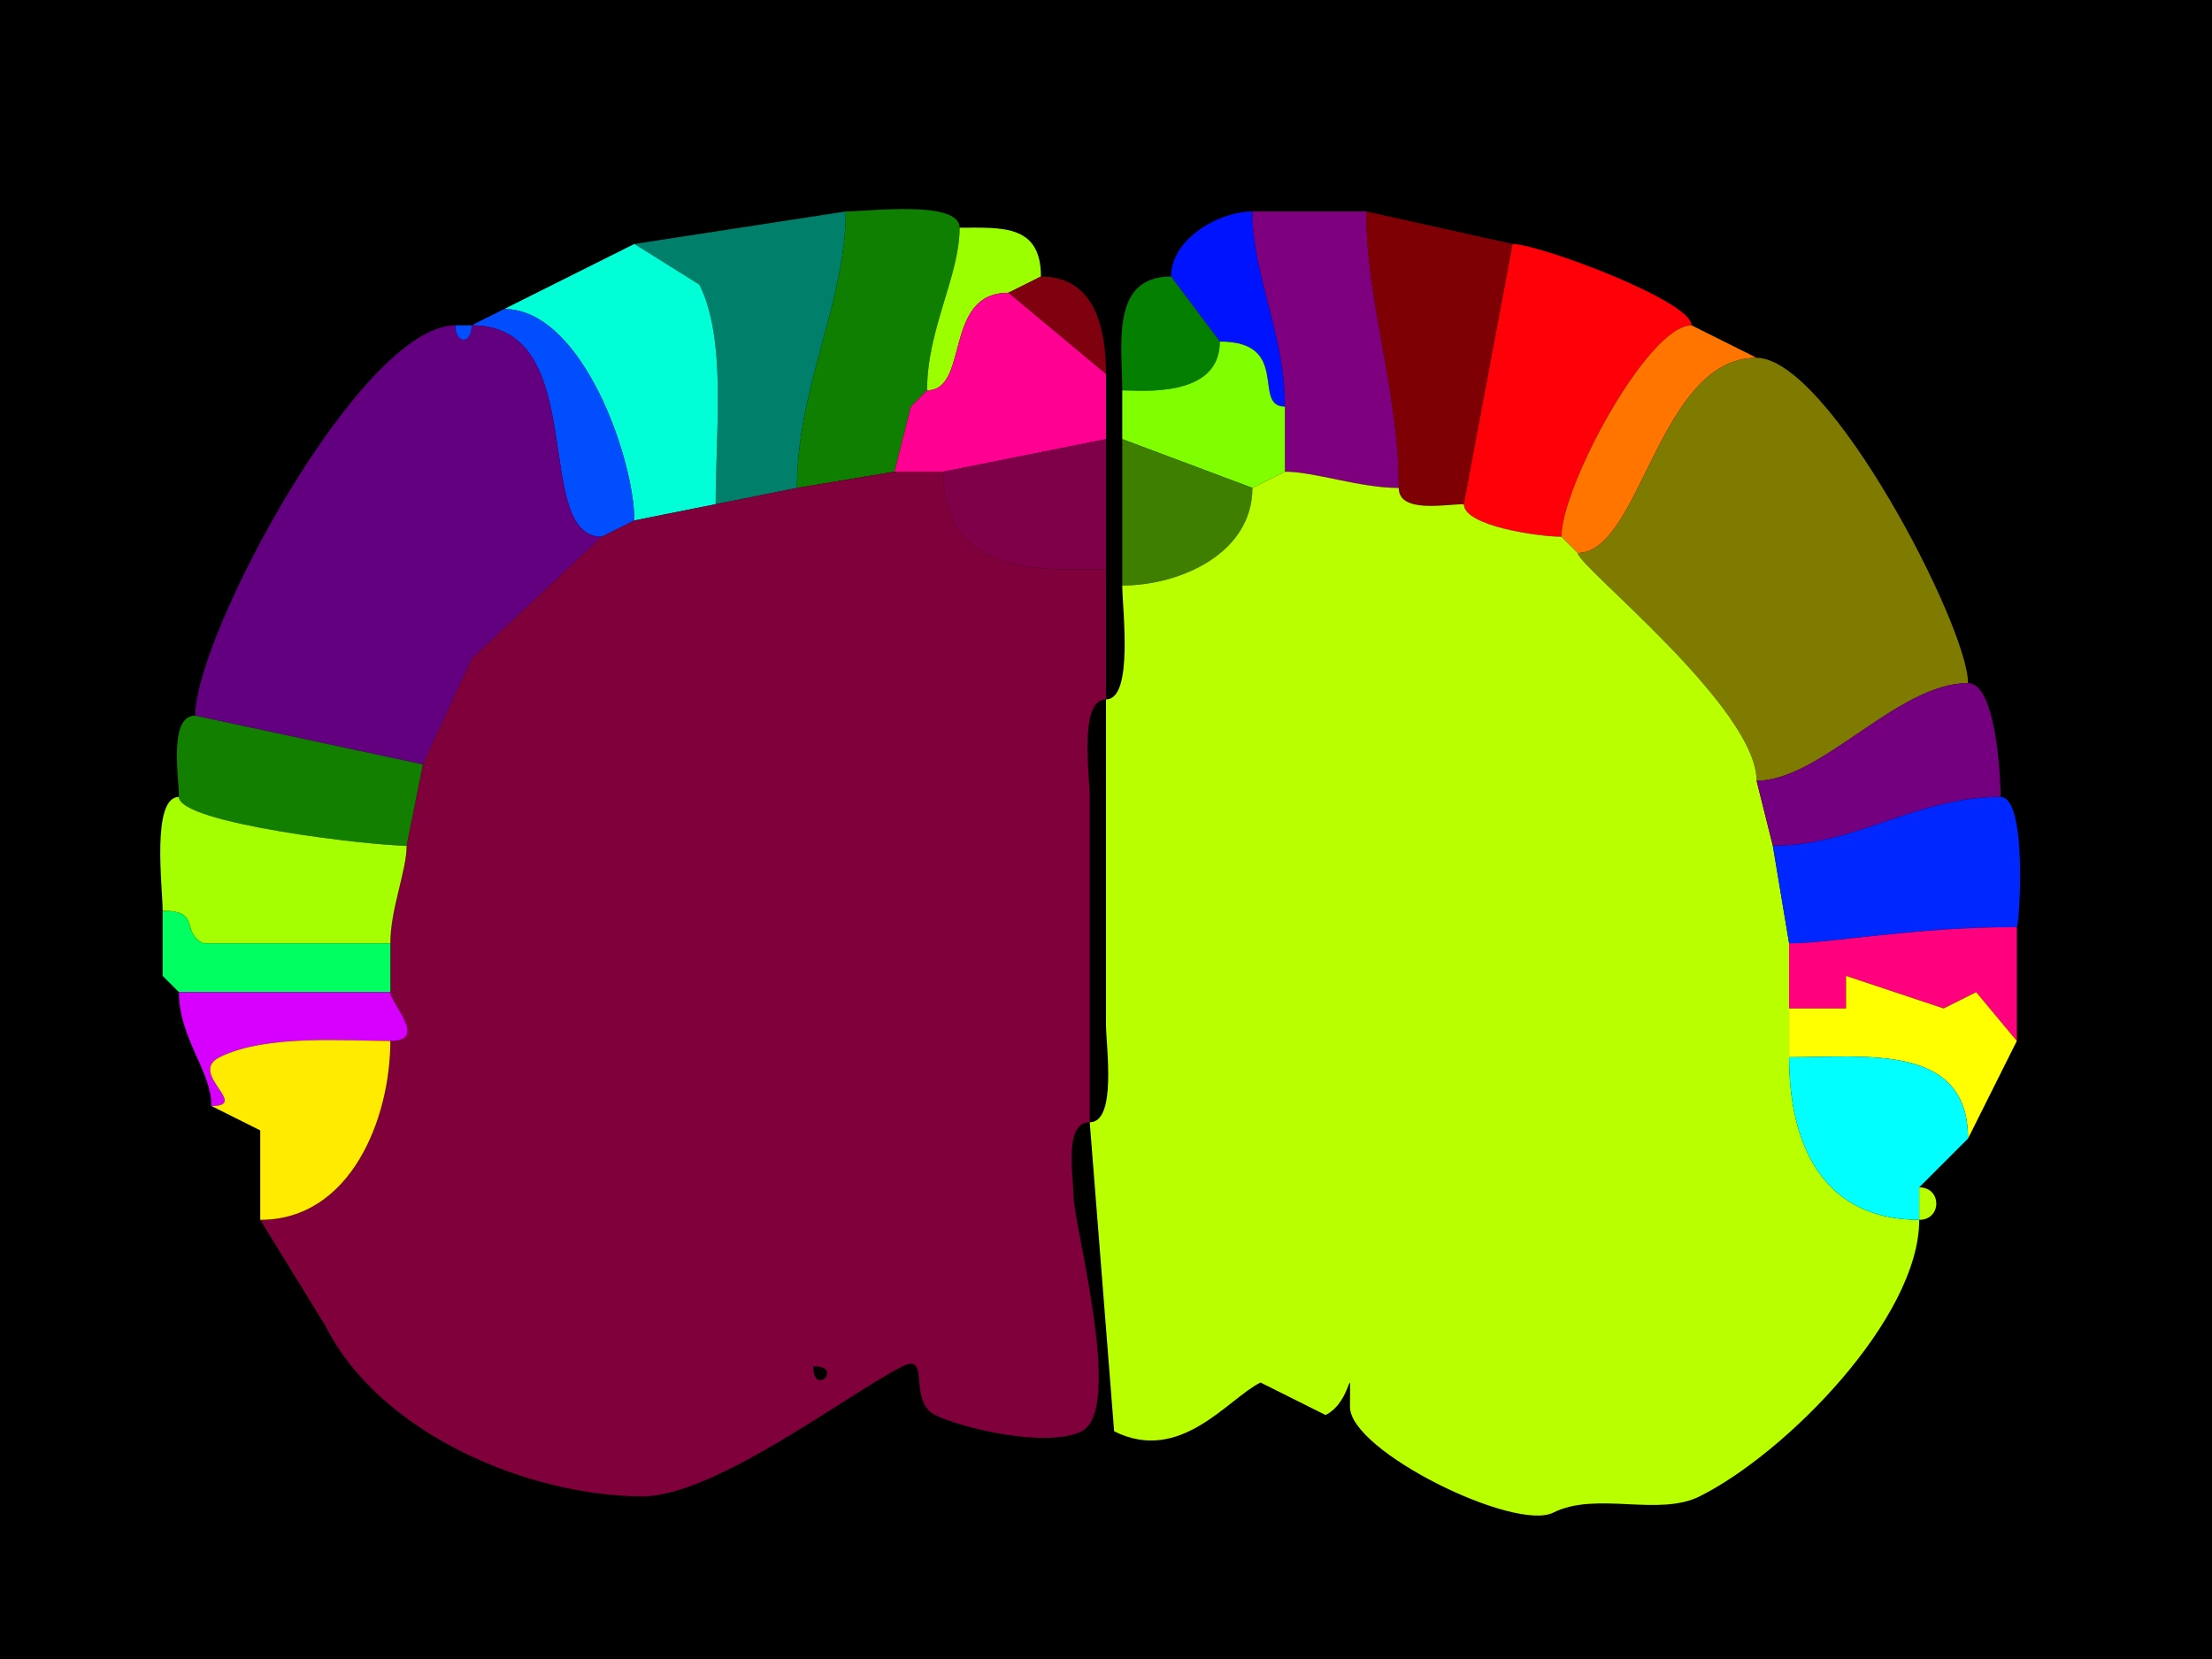<svg xmlns="http://www.w3.org/2000/svg" xmlns:xlink="http://www.w3.org/1999/xlink" height="102" width="136">
<g>
<rect width="136" height="102" fill="#000000"  stroke-width="0" /> 
<path  fill="#007F6B" stroke-width="0" stroke="#007F6B" d = " M49 30 L44,31 C44,26.434 44.685,20.87 43,17.5 43,17.5 39,15 39,15 39,15 52,13 52,13 52,18.594 49,23.814 49,30  Z"/>

<path  fill="#0E7F00" stroke-width="0" stroke="#0E7F00" d = " M55 29 L49,30 C49,23.814 52,18.594 52,13 53.406,13 59,12.286 59,14 59,16.979 57,20.23 57,24 57,24 56,25 56,25 56,25 55,29 55,29  Z"/>

<path  fill="#0013FF" stroke-width="0" stroke="#0013FF" d = " M75 21 C79.421,21 76.946,25 79,25 79,20.497 77,16.956 77,13 74.957,13 72,14.681 72,17 72,17 75,21 75,21  Z"/>

<path  fill="#7F007F" stroke-width="0" stroke="#7F007F" d = " M79 29 C80.819,29 83.591,30 86,30 86,23.95 84,18.672 84,13 84,13 77,13 77,13 77,16.956 79,20.497 79,25 79,25 79,29 79,29  Z"/>

<path  fill="#7F0004" stroke-width="0" stroke="#7F0004" d = " M86 30 C86,31.579 88.855,31 90,31 90,31 93,15 93,15 93,15 84,13 84,13 84,18.672 86,23.95 86,30  Z"/>

<path  fill="#9CFF00" stroke-width="0" stroke="#9CFF00" d = " M62 18 C57.958,18 59.629,24 57,24 57,20.23 59,16.979 59,14 61.565,14 64,13.764 64,17 64,17 62,18 62,18  Z"/>

<path  fill="#00FFD7" stroke-width="0" stroke="#00FFD7" d = " M44 31 L39,32 C39,28.229 35.798,19 31,19 31,19 39,15 39,15 39,15 43,17.5 43,17.5 44.685,20.87 44,26.434 44,31  Z"/>

<path  fill="#FF0009" stroke-width="0" stroke="#FF0009" d = " M90 31 C90,32.353 94.644,33 96,33 96,29.92 101.314,20 104,20 104,18.491 94.597,15 93,15 93,15 90,31 90,31  Z"/>

<path  fill="#7F000E" stroke-width="0" stroke="#7F000E" d = " M62 18 L68,23 C68,20.25 67.351,17 64,17 64,17 62,18 62,18  Z"/>

<path  fill="#047F00" stroke-width="0" stroke="#047F00" d = " M75 21 C75,24.508 70.134,24 69,24 69,21.21 68.254,17 72,17 72,17 75,21 75,21  Z"/>

<path  fill="#FF0092" stroke-width="0" stroke="#FF0092" d = " M55 29 L58,29 C58,29 68,27 68,27 68,27 68,23 68,23 68,23 62,18 62,18 57.958,18 59.629,24 57,24 57,24 56,25 56,25 56,25 55,29 55,29  Z"/>

<path  fill="#004EFF" stroke-width="0" stroke="#004EFF" d = " M39 32 L37,33 C32.631,33 36.394,20 29,20 29,20 31,19 31,19 35.798,19 39,28.229 39,32  Z"/>

<path  fill="#62007F" stroke-width="0" stroke="#62007F" d = " M12 44 L26,47 C26,47 29,40.5 29,40.5 29,40.5 37,33 37,33 32.631,33 36.394,20 29,20 29,21.186 28,21.186 28,20 22.19,20 12,39.087 12,44  Z"/>

<path  fill="#004EFF" stroke-width="0" stroke="#004EFF" d = " M28 20 L29,20 C29,21.186 28,21.186 28,20  Z"/>

<path  fill="#7FFF00" stroke-width="0" stroke="#7FFF00" d = " M79 29 L77,30 C77,30 69,27 69,27 69,27 69,24 69,24 70.134,24 75,24.508 75,21 79.421,21 76.946,25 79,25 79,25 79,29 79,29  Z"/>

<path  fill="#FF7500" stroke-width="0" stroke="#FF7500" d = " M96 33 L97,34 C100.885,34 101.96,22 108,22 108,22 104,20 104,20 101.314,20 96,29.92 96,33  Z"/>

<path  fill="#7F7A00" stroke-width="0" stroke="#7F7A00" d = " M121 42 C116.648,42 111.993,48 108,48 108,43.496 97,34.8 97,34 100.885,34 101.96,22 108,22 112.425,22 121,38.489 121,42  Z"/>

<path  fill="#9CFF00" stroke-width="0" stroke="#9CFF00" d = " M57 24 L56,25 C56,25 57,24 57,24  Z"/>

<path  fill="#7F0049" stroke-width="0" stroke="#7F0049" d = " M58 29 C58,35.581 64.18,35 68,35 68,35 68,27 68,27 68,27 58,29 58,29  Z"/>

<path  fill="#3F7F00" stroke-width="0" stroke="#3F7F00" d = " M77 30 C77,34.042 72.536,36 69,36 69,36 69,27 69,27 69,27 77,30 77,30  Z"/>

<path  fill-rule="evenodd" fill="#7F003A" stroke-width="0" stroke="#7F003A" d = " M50 84 C50,85.93 51.93,84 50,84  M67 69 C65.385,69 66,72.31 66,73.5 66,75.247 69.134,86.683 66.5,88 64.389,89.056 59.127,87.814 57.5,87 55.776,86.138 57.253,83.124 55.5,84 52.229,85.635 43.961,92 39.5,92 32.579,92 23.346,88.192 20,81.5 L16,75 C21.57,75 24,68.77 24,64 26.373,64 24,61.716 24,61 24,61 24,58 24,58 24,55.876 25,53.564 25,52 25,52 26,47 26,47 26,47 29,40.5 29,40.5 29,40.5 37,33 37,33 37,33 39,32 39,32 39,32 44,31 44,31 44,31 49,30 49,30 49,30 55,29 55,29 55,29 58,29 58,29 58,35.581 64.18,35 68,35 68,35 68,43 68,43 66.316,43 67,47.679 67,49 67,49 67,69 67,69  Z"/>

<path  fill="#BAFF00" stroke-width="0" stroke="#BAFF00" d = " M67 69 L68.5,88 C72.572,90.036 75.474,86.013 77.5,85 L81.5,87 C83.206,86.147 83,83.277 83,86.5 83,89.223 93.117,94.191 95.5,93 98.153,91.674 101.956,93.272 104.5,92 109.83,89.335 118,81.031 118,75 112.034,75 110,70.317 110,65 110,65 110,62 110,62 110,62 110,58 110,58 110,58 109,52 109,52 109,52 108,48 108,48 108,43.496 97,34.8 97,34 97,34 96,33 96,33 94.644,33 90,32.353 90,31 88.855,31 86,31.579 86,30 83.591,30 80.819,29 79,29 79,29 77,30 77,30 77,34.042 72.536,36 69,36 69,37.406 69.714,43 68,43 68,43 68,63 68,63 68,64.321 68.684,69 67,69  Z"/>

<path  fill="#75007F" stroke-width="0" stroke="#75007F" d = " M123 49 C117.768,49 114.106,52 109,52 109,52 108,48 108,48 111.993,48 116.648,42 121,42 122.663,42 123,47.407 123,49  Z"/>

<path  fill="#137F00" stroke-width="0" stroke="#137F00" d = " M11 49 C11,50.618 22.796,52 25,52 25,52 26,47 26,47 26,47 12,44 12,44 10.357,44 11,47.766 11,49  Z"/>

<path  fill="#A6FF00" stroke-width="0" stroke="#A6FF00" d = " M10 56 C12.409,56 11.055,57.277 12.5,58 L24,58 C24,55.876 25,53.564 25,52 22.796,52 11,50.618 11,49 9.286,49 10,54.594 10,56  Z"/>

<path  fill="#0027FF" stroke-width="0" stroke="#0027FF" d = " M124 57 C117.673,57 112.618,58 110,58 110,58 109,52 109,52 114.106,52 117.768,49 123,49 124.7,49 124.148,57 124,57  Z"/>

<path  fill="#00FF61" stroke-width="0" stroke="#00FF61" d = " M11 61 C17.221,61 18.59,61 24,61 24,61 24,58 24,58 24,58 12.5,58 12.5,58 11.055,57.277 12.409,56 10,56 10,56 10,60 10,60 10,60 11,61 11,61  Z"/>

<path  fill="#FF007F" stroke-width="0" stroke="#FF007F" d = " M110 62 L113.5,62 L113.5,60 L119.5,62 L121.5,61 L124,64 C124,64 124,57 124,57 117.673,57 112.618,58 110,58 110,58 110,62 110,62  Z"/>

<path  fill="#A6FF00" stroke-width="0" stroke="#A6FF00" d = " M10 60 L11,61 C11,61 10,60 10,60  Z"/>

<path  fill="#D700FF" stroke-width="0" stroke="#D700FF" d = " M24 64 C21.275,64 16.342,63.579 13.5,65 11.532,65.984 15.405,68 13,68 13,65.841 11,63.833 11,61 17.221,61 18.59,61 24,61 24,61.716 26.373,64 24,64  Z"/>

<path  fill="#FFFF00" stroke-width="0" stroke="#FFFF00" d = " M110 65 C114.791,65 121,64.151 121,70 121,70 124,64 124,64 124,64 121.5,61 121.5,61 121.5,61 119.5,62 119.5,62 119.5,62 113.5,60 113.5,60 113.5,60 113.5,62 113.5,62 113.5,62 110,62 110,62 110,62 110,65 110,65  Z"/>

<path  fill="#FFEB00" stroke-width="0" stroke="#FFEB00" d = " M13 68 L16,69.5 C16,70.818 16,73.612 16,75 21.57,75 24,68.77 24,64 21.275,64 16.342,63.579 13.5,65 11.532,65.984 15.405,68 13,68  Z"/>

<path  fill="#00FFFF" stroke-width="0" stroke="#00FFFF" d = " M118 73 L118,75 C112.034,75 110,70.317 110,65 114.791,65 121,64.151 121,70 121,70 118,73 118,73  Z"/>

<path  fill="#BAFF00" stroke-width="0" stroke="#BAFF00" d = " M118 73 C119.399,73 119.399,75 118,75 118,75 118,73 118,73  Z"/>

</g>
</svg>
